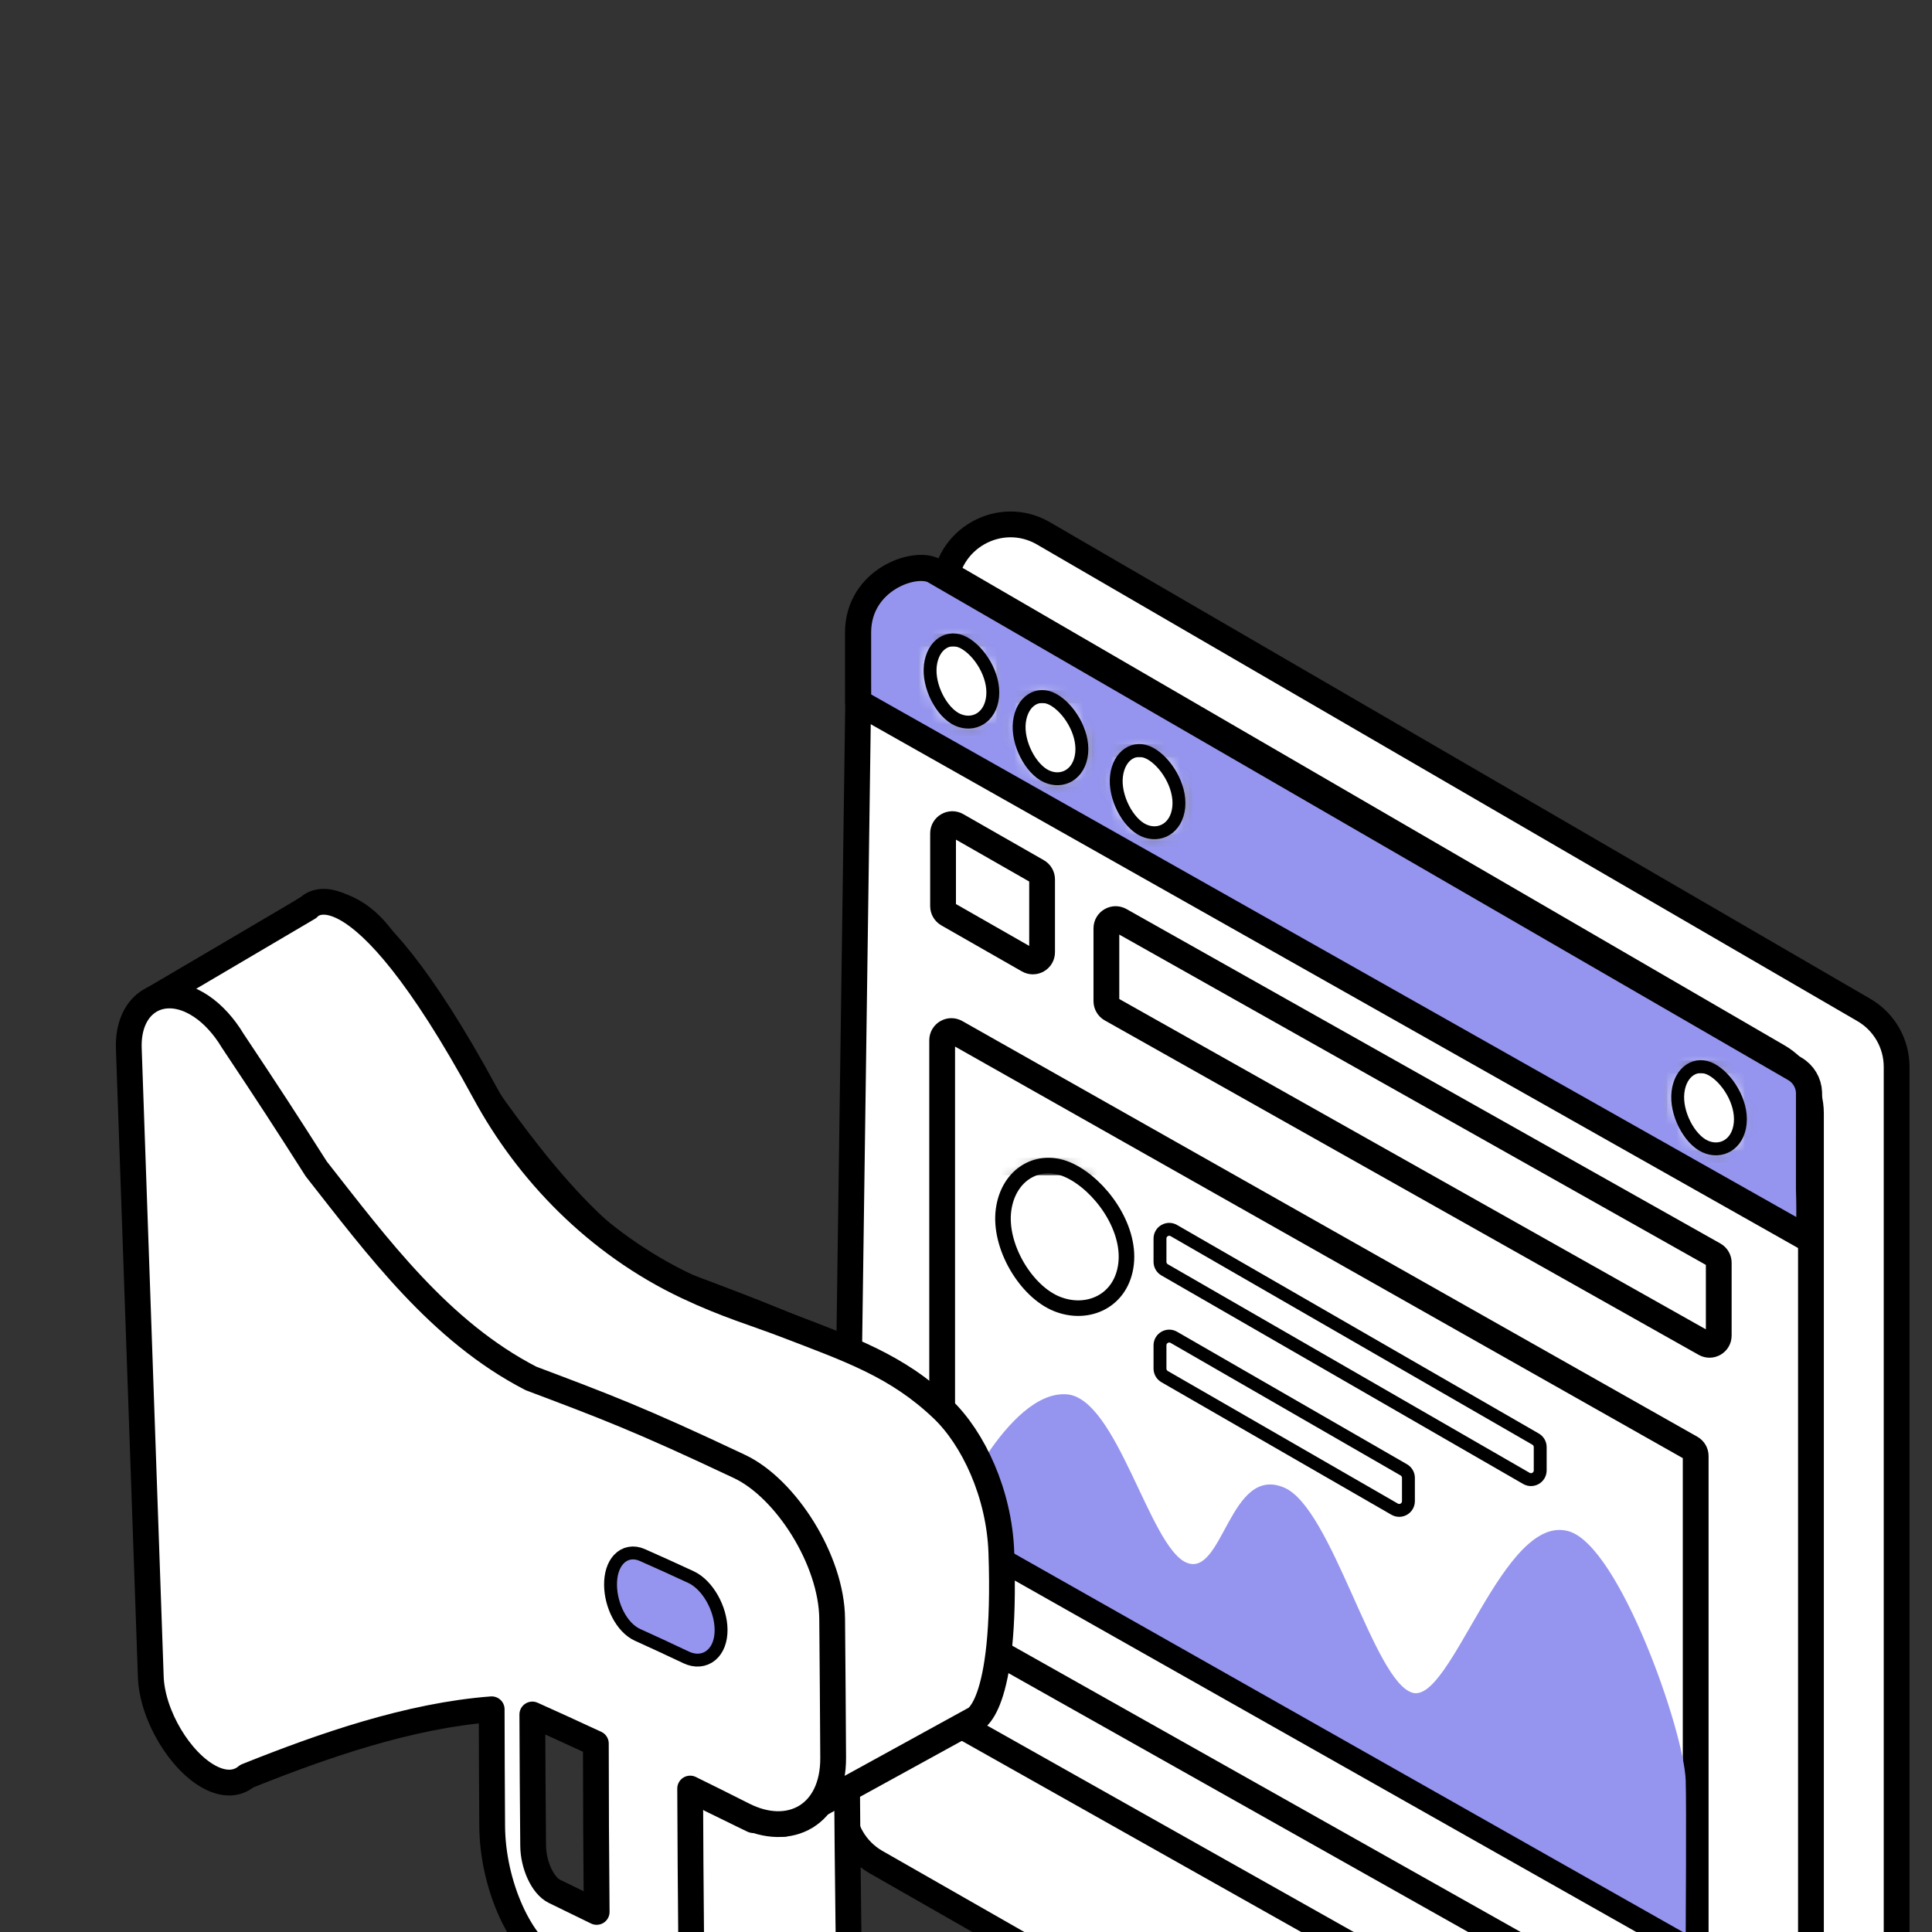 <svg width="140" height="140" viewBox="0 0 140 140" fill="none" xmlns="http://www.w3.org/2000/svg">
<rect x="0" y="0" width="140" height="140" fill="#333333" stroke="none"/>
<g clip-path="url(#clip0)">
<path fill-rule="evenodd" clip-rule="evenodd" d="M75.616 38.651L135.065 73.188C136.533 74.041 137.436 75.61 137.436 77.308V162.061C137.436 165.719 133.485 168.012 130.309 166.197L69.684 131.555C68.18 130.695 67.261 129.086 67.285 127.353L68.46 42.705C68.51 39.061 72.466 36.822 75.616 38.651Z" fill="white"/>
<path fill-rule="evenodd" clip-rule="evenodd" d="M75.616 38.651L135.065 73.188C136.533 74.041 137.436 75.61 137.436 77.308V162.061C137.436 165.719 133.485 168.012 130.309 166.197L69.684 131.555C68.18 130.695 67.261 129.086 67.285 127.353L68.46 42.705C68.51 39.061 72.466 36.822 75.616 38.651Z" stroke="black" stroke-width="1.868" stroke-linejoin="round"/>
<path fill-rule="evenodd" clip-rule="evenodd" d="M69.408 42.03L128.857 76.565C130.325 77.418 131.228 78.988 131.228 80.685V165.438C131.228 169.097 127.276 171.389 124.101 169.575L63.477 134.933C61.972 134.073 61.053 132.464 61.077 130.731L62.252 46.083C62.303 42.439 66.257 40.199 69.408 42.03Z" fill="white"/>
<path fill-rule="evenodd" clip-rule="evenodd" d="M69.408 42.03L128.857 76.565C130.325 77.418 131.228 78.988 131.228 80.685V165.438C131.228 169.097 127.276 171.389 124.101 169.575L63.477 134.933C61.972 134.073 61.053 132.464 61.077 130.731L62.252 46.083C62.303 42.439 66.257 40.199 69.408 42.03Z" stroke="black" stroke-width="1.868" stroke-linejoin="round"/>
<path fill-rule="evenodd" clip-rule="evenodd" d="M69.34 59.807L75.177 63.143C75.385 63.262 75.514 63.484 75.514 63.724V69C75.514 69.514 74.959 69.836 74.513 69.581L68.676 66.246C68.468 66.126 68.338 65.904 68.338 65.665V60.389C68.338 59.875 68.894 59.553 69.34 59.807Z" fill="white"/>
<path fill-rule="evenodd" clip-rule="evenodd" d="M69.34 59.807L75.177 63.143C75.385 63.262 75.514 63.484 75.514 63.724V69C75.514 69.514 74.959 69.836 74.513 69.581L68.676 66.246C68.468 66.126 68.338 65.904 68.338 65.665V60.389C68.338 59.875 68.894 59.553 69.34 59.807Z" stroke="black" stroke-width="1.868" stroke-linejoin="round"/>
<path fill-rule="evenodd" clip-rule="evenodd" d="M81.174 66.689L124.21 90.924C124.418 91.043 124.547 91.265 124.547 91.505V96.781C124.547 97.295 123.992 97.617 123.546 97.362L80.51 73.128C80.302 73.009 80.173 72.786 80.173 72.547V67.271C80.173 66.757 80.729 66.435 81.174 66.689Z" fill="white"/>
<path fill-rule="evenodd" clip-rule="evenodd" d="M81.174 66.689L124.21 90.924C124.418 91.043 124.547 91.265 124.547 91.505V96.781C124.547 97.295 123.992 97.617 123.546 97.362L80.51 73.128C80.302 73.009 80.173 72.786 80.173 72.547V67.271C80.173 66.757 80.729 66.435 81.174 66.689Z" stroke="black" stroke-width="1.868" stroke-linejoin="round"/>
<path fill-rule="evenodd" clip-rule="evenodd" d="M68.285 117.472L111.321 141.707C111.529 141.826 111.657 142.047 111.657 142.287V147.563C111.657 148.077 111.103 148.399 110.657 148.145L67.621 123.91C67.413 123.791 67.284 123.569 67.284 123.328V118.053C67.284 117.539 67.84 117.217 68.285 117.472Z" fill="white"/>
<path fill-rule="evenodd" clip-rule="evenodd" d="M68.285 117.472L111.321 141.707C111.529 141.826 111.657 142.047 111.657 142.287V147.563C111.657 148.077 111.103 148.399 110.657 148.145L67.621 123.91C67.413 123.791 67.284 123.569 67.284 123.328V118.053C67.284 117.539 67.84 117.217 68.285 117.472Z" stroke="black" stroke-width="1.868" stroke-linejoin="round"/>
<path fill-rule="evenodd" clip-rule="evenodd" d="M69.273 74.803L122.539 104.926C122.747 105.045 122.876 105.267 122.876 105.507V140.217C122.876 140.731 122.321 141.052 121.875 140.797L68.609 110.674C68.401 110.555 68.272 110.333 68.272 110.093V75.384C68.272 74.87 68.827 74.549 69.273 74.803Z" fill="white"/>
<path fill-rule="evenodd" clip-rule="evenodd" d="M69.273 74.803L122.539 104.926C122.747 105.045 122.876 105.267 122.876 105.507V140.217C122.876 140.731 122.321 141.052 121.875 140.797L68.609 110.674C68.401 110.555 68.272 110.333 68.272 110.093V75.384C68.272 74.87 68.827 74.549 69.273 74.803Z" stroke="black" stroke-width="1.868" stroke-linejoin="round"/>
<path fill-rule="evenodd" clip-rule="evenodd" d="M85.058 89.17L111.272 104.282C111.48 104.401 111.609 104.622 111.609 104.862V106.549C111.609 107.063 111.054 107.385 110.608 107.13L84.394 92.019C84.186 91.9 84.057 91.678 84.057 91.438V89.752C84.057 89.238 84.612 88.915 85.058 89.17Z" fill="white"/>
<path fill-rule="evenodd" clip-rule="evenodd" d="M85.058 89.17L111.272 104.282C111.48 104.401 111.609 104.622 111.609 104.862V106.549C111.609 107.063 111.054 107.385 110.608 107.13L84.394 92.019C84.186 91.9 84.057 91.678 84.057 91.438V89.752C84.057 89.238 84.612 88.915 85.058 89.17Z" stroke="black" stroke-width="0.934" stroke-linejoin="round"/>
<path fill-rule="evenodd" clip-rule="evenodd" d="M85.058 96.906L101.723 106.511C101.931 106.631 102.06 106.852 102.06 107.092V108.779C102.06 109.293 101.505 109.615 101.06 109.36L84.394 99.755C84.186 99.635 84.057 99.414 84.057 99.174V97.488C84.057 96.974 84.612 96.652 85.058 96.906Z" fill="white"/>
<path fill-rule="evenodd" clip-rule="evenodd" d="M85.058 96.906L101.723 106.511C101.931 106.631 102.06 106.852 102.06 107.092V108.779C102.06 109.293 101.505 109.615 101.06 109.36L84.394 99.755C84.186 99.635 84.057 99.414 84.057 99.174V97.488C84.057 96.974 84.612 96.652 85.058 96.906Z" stroke="black" stroke-width="0.934" stroke-linejoin="round"/>
<path fill-rule="evenodd" clip-rule="evenodd" d="M62.185 50.877L131.089 89.798C131.089 89.798 131.149 87.843 131.088 86.215L131.089 79.17C131.064 78.462 130.678 77.816 130.067 77.457L67.72 41.376C66.335 40.561 62.18 41.994 62.18 45.833V49.29C62.18 50.036 62.185 50.877 62.185 50.877Z" fill="#9595EF"/>
<path fill-rule="evenodd" clip-rule="evenodd" d="M62.185 50.877L131.089 89.798C131.089 89.798 131.149 87.843 131.088 86.215L131.089 79.17C131.064 78.462 130.678 77.816 130.067 77.457L67.72 41.376C66.335 40.561 62.18 41.994 62.18 45.833V49.29C62.18 50.036 62.185 50.877 62.185 50.877Z" stroke="black" stroke-width="1.893" stroke-linecap="round" stroke-linejoin="round"/>
<path fill-rule="evenodd" clip-rule="evenodd" d="M71.93 50.466C71.779 52.018 70.528 52.672 69.382 52.152C68.238 51.629 67.236 49.733 67.417 48.217C67.599 46.703 68.747 45.975 69.857 46.582C70.968 47.187 72.082 48.914 71.93 50.466Z" fill="white"/>
<mask id="mask0" mask-type="alpha" maskUnits="userSpaceOnUse" x="67" y="46" width="5" height="7">
<path d="M67.417 48.217C67.236 49.732 68.239 51.63 69.383 52.152C70.527 52.673 71.779 52.018 71.93 50.467C72.082 48.914 70.968 47.187 69.857 46.582C69.592 46.437 69.324 46.368 69.068 46.368C68.253 46.368 67.555 47.065 67.417 48.217Z" fill="white"/>
</mask>
<g mask="url(#mask0)">
<path fill-rule="evenodd" clip-rule="evenodd" d="M66.16 52.902H72.681V46.38H66.16V52.902Z" fill="white"/>
</g>
<mask id="mask1" mask-type="alpha" maskUnits="userSpaceOnUse" x="67" y="46" width="5" height="7">
<path d="M68.883 46.38C68.15 46.477 67.545 47.153 67.417 48.217C67.236 49.732 68.239 51.629 69.383 52.152C70.527 52.672 71.779 52.017 71.93 50.466C72.082 48.914 70.968 47.186 69.857 46.582C69.656 46.471 69.454 46.406 69.257 46.38H68.883Z" fill="white"/>
</mask>
<g mask="url(#mask1)">
<path fill-rule="evenodd" clip-rule="evenodd" d="M60.874 58.849H78.466V39.846H60.874V58.849Z" fill="white"/>
<path fill-rule="evenodd" clip-rule="evenodd" d="M60.874 58.849H78.466V39.846H60.874V58.849Z" stroke="black" stroke-width="0.934" stroke-linejoin="round"/>
</g>
<mask id="mask2" mask-type="alpha" maskUnits="userSpaceOnUse" x="67" y="46" width="5" height="7">
<path d="M67.417 48.217C67.236 49.732 68.239 51.63 69.383 52.152C70.527 52.673 71.779 52.018 71.93 50.467C72.082 48.914 70.968 47.187 69.857 46.582C69.592 46.437 69.324 46.368 69.068 46.368C68.253 46.368 67.555 47.065 67.417 48.217Z" fill="white"/>
</mask>
<g mask="url(#mask2)">
<path fill-rule="evenodd" clip-rule="evenodd" d="M66.16 52.902H72.681V46.38H66.16V52.902Z" stroke="black" stroke-width="0.934" stroke-linejoin="round"/>
</g>
<path fill-rule="evenodd" clip-rule="evenodd" d="M71.93 50.466C71.779 52.018 70.528 52.672 69.382 52.152C68.238 51.629 67.236 49.733 67.417 48.217C67.599 46.703 68.747 45.975 69.857 46.582C70.968 47.187 72.082 48.914 71.93 50.466Z" stroke="black" stroke-width="0.934" stroke-linejoin="round"/>
<path fill-rule="evenodd" clip-rule="evenodd" d="M78.383 54.57C78.231 56.122 76.98 56.776 75.835 56.255C74.692 55.733 73.689 53.836 73.87 52.321C74.051 50.807 75.2 50.079 76.31 50.685C77.421 51.291 78.534 53.018 78.383 54.57Z" fill="white"/>
<mask id="mask3" mask-type="alpha" maskUnits="userSpaceOnUse" x="73" y="50" width="6" height="7">
<path d="M73.87 52.321C73.689 53.837 74.691 55.733 75.835 56.256C76.98 56.777 78.231 56.123 78.383 54.57C78.534 53.018 77.421 51.291 76.31 50.686C76.044 50.541 75.777 50.473 75.521 50.473C74.706 50.473 74.008 51.17 73.87 52.321Z" fill="white"/>
</mask>
<g mask="url(#mask3)">
<path fill-rule="evenodd" clip-rule="evenodd" d="M72.612 57.007H79.134V50.485H72.612V57.007Z" fill="white"/>
</g>
<mask id="mask4" mask-type="alpha" maskUnits="userSpaceOnUse" x="73" y="50" width="6" height="7">
<path d="M75.335 50.486C74.602 50.584 73.998 51.26 73.87 52.323C73.689 53.838 74.691 55.735 75.835 56.257C76.98 56.779 78.231 56.125 78.383 54.572C78.534 53.02 77.421 51.292 76.31 50.687C76.108 50.578 75.906 50.511 75.708 50.486H75.335Z" fill="white"/>
</mask>
<g mask="url(#mask4)">
<path fill-rule="evenodd" clip-rule="evenodd" d="M67.326 62.954H84.919V43.95H67.326V62.954Z" fill="white"/>
<path fill-rule="evenodd" clip-rule="evenodd" d="M67.326 62.954H84.919V43.95H67.326V62.954Z" stroke="black" stroke-width="0.934" stroke-linejoin="round"/>
</g>
<mask id="mask5" mask-type="alpha" maskUnits="userSpaceOnUse" x="73" y="50" width="6" height="7">
<path d="M73.87 52.321C73.689 53.837 74.691 55.733 75.835 56.256C76.98 56.777 78.231 56.123 78.383 54.57C78.534 53.018 77.421 51.291 76.31 50.686C76.044 50.541 75.777 50.473 75.521 50.473C74.706 50.473 74.008 51.17 73.87 52.321Z" fill="white"/>
</mask>
<g mask="url(#mask5)">
<path fill-rule="evenodd" clip-rule="evenodd" d="M72.612 57.007H79.134V50.485H72.612V57.007Z" stroke="black" stroke-width="0.934" stroke-linejoin="round"/>
</g>
<path fill-rule="evenodd" clip-rule="evenodd" d="M78.383 54.571C78.231 56.123 76.98 56.777 75.835 56.256C74.691 55.734 73.689 53.837 73.869 52.322C74.051 50.808 75.2 50.08 76.309 50.686C77.421 51.292 78.534 53.019 78.383 54.571Z" stroke="black" stroke-width="0.934" stroke-linejoin="round"/>
<path fill-rule="evenodd" clip-rule="evenodd" d="M85.418 58.485C85.267 60.037 84.015 60.691 82.87 60.17C81.726 59.648 80.724 57.751 80.905 56.236C81.086 54.721 82.235 53.994 83.345 54.6C84.455 55.205 85.57 56.933 85.418 58.485Z" fill="white"/>
<mask id="mask6" mask-type="alpha" maskUnits="userSpaceOnUse" x="80" y="54" width="6" height="7">
<path d="M80.904 56.235C80.723 57.75 81.726 59.647 82.871 60.169C84.015 60.69 85.266 60.036 85.418 58.484C85.569 56.933 84.456 55.204 83.345 54.6C83.079 54.455 82.812 54.386 82.556 54.386C81.741 54.386 81.043 55.082 80.904 56.235Z" fill="white"/>
</mask>
<g mask="url(#mask6)">
<path fill-rule="evenodd" clip-rule="evenodd" d="M79.648 60.919H86.17V54.398H79.648V60.919Z" fill="white"/>
</g>
<mask id="mask7" mask-type="alpha" maskUnits="userSpaceOnUse" x="80" y="54" width="6" height="7">
<path d="M82.367 54.398C81.635 54.497 81.032 55.171 80.904 56.234C80.723 57.748 81.726 59.646 82.871 60.168C84.015 60.689 85.266 60.035 85.418 58.483C85.569 56.932 84.456 55.203 83.345 54.599C83.145 54.489 82.945 54.423 82.749 54.398H82.367Z" fill="white"/>
</mask>
<g mask="url(#mask7)">
<path fill-rule="evenodd" clip-rule="evenodd" d="M74.362 66.868H91.953V47.864H74.362V66.868Z" fill="white"/>
<path fill-rule="evenodd" clip-rule="evenodd" d="M74.362 66.868H91.953V47.864H74.362V66.868Z" stroke="black" stroke-width="0.934" stroke-linejoin="round"/>
</g>
<mask id="mask8" mask-type="alpha" maskUnits="userSpaceOnUse" x="80" y="54" width="6" height="7">
<path d="M80.904 56.235C80.723 57.75 81.726 59.647 82.871 60.169C84.015 60.69 85.266 60.036 85.418 58.484C85.569 56.933 84.456 55.204 83.345 54.6C83.079 54.455 82.812 54.386 82.556 54.386C81.741 54.386 81.043 55.082 80.904 56.235Z" fill="white"/>
</mask>
<g mask="url(#mask8)">
<path fill-rule="evenodd" clip-rule="evenodd" d="M79.648 60.919H86.17V54.398H79.648V60.919Z" stroke="black" stroke-width="0.934" stroke-linejoin="round"/>
</g>
<path fill-rule="evenodd" clip-rule="evenodd" d="M85.418 58.483C85.266 60.035 84.014 60.689 82.87 60.168C81.726 59.646 80.724 57.749 80.905 56.233C81.086 54.719 82.235 53.992 83.345 54.598C84.455 55.203 85.569 56.931 85.418 58.483Z" stroke="black" stroke-width="0.934" stroke-linejoin="round"/>
<path fill-rule="evenodd" clip-rule="evenodd" d="M81.602 91.567C81.303 94.258 78.842 95.391 76.589 94.488C74.338 93.584 72.366 90.293 72.721 87.667C73.079 85.041 75.338 83.78 77.523 84.831C79.708 85.88 81.9 88.876 81.602 91.567Z" fill="white"/>
<mask id="mask9" mask-type="alpha" maskUnits="userSpaceOnUse" x="72" y="84" width="10" height="11">
<path d="M72.721 87.666C72.366 90.293 74.338 93.584 76.589 94.488C78.842 95.391 81.304 94.257 81.602 91.567C81.899 88.875 79.708 85.879 77.523 84.831C77.001 84.58 76.475 84.461 75.971 84.461C74.367 84.461 72.993 85.669 72.721 87.666Z" fill="white"/>
</mask>
<g mask="url(#mask9)">
<path fill-rule="evenodd" clip-rule="evenodd" d="M68.962 97.069H83.19V84.531H68.962V97.069Z" fill="white"/>
</g>
<mask id="mask10" mask-type="alpha" maskUnits="userSpaceOnUse" x="72" y="84" width="10" height="11">
<path d="M75.308 84.532C74.002 84.818 72.955 85.951 72.721 87.666C72.366 90.293 74.338 93.584 76.589 94.489C78.842 95.392 81.304 94.257 81.602 91.567C81.899 88.875 79.708 85.88 77.523 84.831C77.232 84.691 76.939 84.592 76.651 84.532H75.308Z" fill="white"/>
</mask>
<g mask="url(#mask10)">
<path fill-rule="evenodd" clip-rule="evenodd" d="M57.431 108.505H95.811V71.972H57.431V108.505Z" fill="white"/>
<path fill-rule="evenodd" clip-rule="evenodd" d="M57.431 108.505H95.811V71.972H57.431V108.505Z" stroke="black" stroke-width="1.251" stroke-linejoin="round"/>
</g>
<mask id="mask11" mask-type="alpha" maskUnits="userSpaceOnUse" x="72" y="84" width="10" height="11">
<path d="M72.721 87.666C72.366 90.293 74.338 93.584 76.589 94.488C78.842 95.391 81.304 94.257 81.602 91.567C81.899 88.875 79.708 85.879 77.523 84.831C77.001 84.58 76.475 84.461 75.971 84.461C74.367 84.461 72.993 85.669 72.721 87.666Z" fill="white"/>
</mask>
<g mask="url(#mask11)">
<path fill-rule="evenodd" clip-rule="evenodd" d="M68.962 97.069H83.19V84.531H68.962V97.069Z" stroke="black" stroke-width="1.251" stroke-linejoin="round"/>
</g>
<path fill-rule="evenodd" clip-rule="evenodd" d="M81.602 91.567C81.303 94.258 78.842 95.391 76.589 94.488C74.338 93.584 72.366 90.293 72.721 87.667C73.079 85.041 75.338 83.78 77.523 84.831C79.708 85.88 81.9 88.876 81.602 91.567Z" stroke="black" stroke-width="1.128" stroke-linejoin="round"/>
<path fill-rule="evenodd" clip-rule="evenodd" d="M126.104 81.391C125.952 82.943 124.701 83.596 123.556 83.076C122.412 82.554 121.41 80.656 121.59 79.141C121.772 77.627 122.921 76.9 124.031 77.505C125.142 78.111 126.255 79.838 126.104 81.391Z" fill="white"/>
<mask id="mask12" mask-type="alpha" maskUnits="userSpaceOnUse" x="121" y="77" width="6" height="7">
<path d="M121.59 79.141C121.409 80.657 122.412 82.554 123.556 83.075C124.701 83.596 125.953 82.943 126.104 81.391C126.255 79.838 125.142 78.112 124.031 77.505C123.765 77.361 123.498 77.292 123.242 77.292C122.427 77.292 121.729 77.988 121.59 79.141Z" fill="white"/>
</mask>
<g mask="url(#mask12)">
<path fill-rule="evenodd" clip-rule="evenodd" d="M120.333 83.826H126.855V77.305H120.333V83.826Z" fill="white"/>
</g>
<mask id="mask13" mask-type="alpha" maskUnits="userSpaceOnUse" x="121" y="77" width="6" height="7">
<path d="M123.052 77.306C122.32 77.406 121.718 78.08 121.59 79.142C121.409 80.657 122.412 82.555 123.556 83.076C124.701 83.597 125.953 82.944 126.104 81.392C126.255 79.839 125.142 78.113 124.031 77.506C123.832 77.398 123.632 77.332 123.436 77.306H123.052Z" fill="white"/>
</mask>
<g mask="url(#mask13)">
<path fill-rule="evenodd" clip-rule="evenodd" d="M115.047 89.775H132.639V70.772H115.047V89.775Z" fill="white"/>
<path fill-rule="evenodd" clip-rule="evenodd" d="M115.047 89.775H132.639V70.772H115.047V89.775Z" stroke="black" stroke-width="0.934" stroke-linejoin="round"/>
</g>
<mask id="mask14" mask-type="alpha" maskUnits="userSpaceOnUse" x="121" y="77" width="6" height="7">
<path d="M121.59 79.141C121.409 80.657 122.412 82.554 123.556 83.075C124.701 83.596 125.953 82.943 126.104 81.391C126.255 79.838 125.142 78.112 124.031 77.505C123.765 77.361 123.498 77.292 123.242 77.292C122.427 77.292 121.729 77.988 121.59 79.141Z" fill="white"/>
</mask>
<g mask="url(#mask14)">
<path fill-rule="evenodd" clip-rule="evenodd" d="M120.333 83.826H126.855V77.305H120.333V83.826Z" stroke="black" stroke-width="0.934" stroke-linejoin="round"/>
</g>
<path fill-rule="evenodd" clip-rule="evenodd" d="M126.104 81.391C125.953 82.943 124.701 83.596 123.556 83.076C122.413 82.554 121.41 80.656 121.591 79.141C121.772 77.627 122.921 76.9 124.031 77.505C125.142 78.111 126.255 79.838 126.104 81.391Z" stroke="black" stroke-width="0.934" stroke-linejoin="round"/>
<path fill-rule="evenodd" clip-rule="evenodd" d="M68.962 110.012C68.962 110.012 73 100.722 77.302 101.038C80.937 101.306 83.289 112.063 85.96 113.226C88.629 114.388 89.093 106.109 93.059 107.799C96.535 109.281 99.538 121.864 102.36 122.664C105.183 123.465 108.938 109.519 113.709 110.971C117.356 112.082 122.025 125.4 122.153 129.018C122.21 130.64 122.153 140.117 122.153 140.117L68.962 110.012Z" fill="#9595EF"/>
<path fill-rule="evenodd" clip-rule="evenodd" d="M28.767 94.66L11.167 72.362C11.167 72.362 20.415 66.972 22.346 65.778" fill="white"/>
<path d="M28.767 94.66L11.167 72.362C11.167 72.362 20.415 66.972 22.346 65.778" stroke="black" stroke-width="1.868" stroke-linejoin="round"/>
<path fill-rule="evenodd" clip-rule="evenodd" d="M61.255 113.026C59.78 112.329 59.079 112.005 57.723 111.389C56.787 110.964 56.052 109.547 56.042 108.19C56.032 106.834 56.747 106.041 57.681 106.455C59.034 107.054 59.735 107.37 61.207 108.053C62.224 108.524 63.103 110.06 63.117 111.437C63.13 112.815 62.272 113.508 61.255 113.026ZM49.907 117.586C49.907 117.586 49.907 117.586 49.907 117.586C51.694 118.391 52.6 118.802 54.51 119.689C54.517 124.432 54.523 126.825 54.57 131.891C53.313 131.275 52.705 130.978 51.507 130.398C50.655 129.981 49.976 128.492 49.966 127.091C49.931 123.18 49.922 121.303 49.907 117.586ZM64.933 99.62C57.628 96.165 55.067 95.216 49.805 93.233L49.805 93.231C43.884 91.245 38.572 84.323 34.248 78.049C32.028 74.563 30.843 72.737 28.194 68.761C28.036 68.497 27.867 68.244 27.688 68.002C27.006 67.082 26.178 66.331 25.264 65.889C22.795 64.698 20.561 66.206 20.666 69.314C21.197 84.496 21.728 99.677 22.259 114.858C22.356 117.631 24.391 121.024 26.578 122.151C27.645 122.699 28.559 122.609 29.215 122.053C34.727 119.842 40.998 117.659 46.962 117.207C46.969 120.523 46.974 122.199 46.997 125.68C47.005 126.894 47.183 128.141 47.487 129.333C46.971 128.802 46.663 128.488 46.663 128.488L47.919 140.604L44.068 151.828L47.801 155.824L59.747 149.064C59.924 148.998 60.091 148.902 60.248 148.78C60.248 148.78 61.489 148.435 61.513 146.012C61.552 145.661 61.567 145.286 61.556 144.89C61.441 137.575 61.371 130.267 61.343 122.952C62.822 123.678 63.591 124.06 65.212 124.88C68.573 126.579 71.732 124.861 71.706 120.718C71.681 116.709 71.671 114.719 71.633 110.642C71.594 106.409 68.289 101.208 64.933 99.62Z" fill="white"/>
<path fill-rule="evenodd" clip-rule="evenodd" d="M61.255 113.026C59.78 112.329 59.079 112.005 57.723 111.389C56.787 110.964 56.052 109.547 56.042 108.19C56.032 106.834 56.747 106.041 57.681 106.455C59.034 107.054 59.735 107.37 61.207 108.053C62.224 108.524 63.103 110.06 63.117 111.437C63.13 112.815 62.272 113.508 61.255 113.026ZM49.907 117.586C49.907 117.586 49.907 117.586 49.907 117.586C51.694 118.391 52.6 118.802 54.51 119.689C54.517 124.432 54.523 126.825 54.57 131.891C53.313 131.275 52.705 130.978 51.507 130.398C50.655 129.981 49.976 128.492 49.966 127.091C49.931 123.18 49.922 121.303 49.907 117.586ZM64.933 99.62C57.628 96.165 55.067 95.216 49.805 93.233L49.805 93.231C43.884 91.245 38.572 84.323 34.248 78.049C32.028 74.563 30.843 72.737 28.194 68.761C28.036 68.497 27.867 68.244 27.688 68.002C27.006 67.082 26.178 66.331 25.264 65.889C22.795 64.698 20.561 66.206 20.666 69.314C21.197 84.496 21.728 99.677 22.259 114.858C22.356 117.631 24.391 121.024 26.578 122.151C27.645 122.699 28.559 122.609 29.215 122.053C34.727 119.842 40.998 117.659 46.962 117.207C46.969 120.523 46.974 122.199 46.997 125.68C47.005 126.894 47.183 128.141 47.487 129.333C46.971 128.801 46.663 128.488 46.663 128.488L47.919 140.604L44.068 151.828L47.801 155.824L59.747 149.064C59.924 148.998 60.091 148.902 60.248 148.78C60.248 148.78 61.489 148.435 61.513 146.012C61.552 145.661 61.567 145.286 61.556 144.889C61.441 137.575 61.371 130.267 61.343 122.952C62.822 123.678 63.591 124.06 65.212 124.88C68.573 126.579 71.732 124.861 71.706 120.718C71.681 116.709 71.671 114.719 71.633 110.642C71.594 106.409 68.289 101.208 64.933 99.62Z" stroke="black" stroke-width="1.868" stroke-linejoin="round"/>
<path d="M15.856 100.159L15.856 100.16C16.32 100.344 16.587 100.268 16.689 100.206C16.765 100.16 16.9 100.034 16.886 99.661L16.886 99.661L16.459 88.066C16.459 88.066 16.459 88.066 16.459 88.066C16.444 87.675 16.247 87.167 15.863 86.674C15.483 86.187 14.989 85.801 14.508 85.61C14.508 85.61 14.508 85.61 14.508 85.61L15.856 100.159ZM15.856 100.159C13.347 99.162 12.142 98.651 9.801 97.614L15.856 100.159Z" fill="white" stroke="black" stroke-width="1.868"/>
<path fill-rule="evenodd" clip-rule="evenodd" d="M56.819 132.16L70.539 124.622C70.539 124.622 72.96 124.017 72.562 112.496C72.414 108.226 70.52 104.224 68.299 102.107C65.013 98.975 61.66 97.823 56.864 95.983C54.824 95.2 52.654 94.576 49.805 93.23C43.193 90.107 38.224 84.858 35.154 79.205C25.595 61.607 22.345 65.778 22.345 65.778L11.167 72.362L56.819 132.16Z" fill="white"/>
<path fill-rule="evenodd" clip-rule="evenodd" d="M56.819 132.16L70.539 124.622C70.539 124.622 72.96 124.017 72.562 112.496C72.414 108.226 70.52 104.224 68.299 102.107C65.013 98.975 61.66 97.823 56.864 95.983C54.824 95.2 52.654 94.576 49.805 93.23C43.193 90.107 38.224 84.858 35.154 79.205C25.595 61.607 22.345 65.778 22.345 65.778L11.167 72.362L56.819 132.16Z" stroke="black" stroke-width="1.868" stroke-linejoin="round"/>
<path fill-rule="evenodd" clip-rule="evenodd" d="M38.574 124.239L38.575 124.239C40.362 125.044 41.267 125.456 43.178 126.342C43.185 131.085 43.192 133.479 43.237 138.545C41.982 137.928 41.373 137.632 40.175 137.052C39.324 136.635 38.645 135.146 38.634 133.744C38.599 129.833 38.59 127.957 38.574 124.239ZM49.922 119.68C48.449 118.983 47.746 118.659 46.391 118.043C45.454 117.617 44.72 116.2 44.709 114.844C44.699 113.487 45.416 112.695 46.35 113.108C47.702 113.708 48.402 114.023 49.875 114.706C50.892 115.178 51.771 116.713 51.785 118.09C51.798 119.468 50.941 120.161 49.922 119.68ZM9.334 75.968C9.865 91.149 10.396 106.331 10.927 121.511C11.024 124.285 13.059 127.679 15.247 128.804C16.312 129.353 17.227 129.262 17.883 128.706C23.394 126.495 29.666 124.313 35.629 123.861C35.637 127.176 35.642 128.853 35.665 132.334C35.691 136.522 37.694 141.123 40.25 142.385C41.434 142.969 42.036 143.268 43.276 143.887C43.292 145.51 43.301 146.335 43.323 148.017C43.394 151.155 44.913 154.589 46.82 155.566C48.73 156.545 50.313 154.684 50.224 151.543C50.108 144.228 50.039 136.92 50.011 129.605C51.49 130.332 52.259 130.714 53.88 131.533C57.242 133.233 60.4 131.515 60.374 127.371C60.349 123.363 60.338 121.372 60.301 117.295C60.262 113.062 56.956 107.861 53.6 106.273C46.296 102.818 43.735 101.87 38.472 99.885L38.472 99.884C31.866 96.475 27.381 90.382 22.917 84.703C20.695 81.216 19.512 79.391 16.862 75.414C16.704 75.151 16.535 74.898 16.356 74.656C15.674 73.736 14.847 72.984 13.932 72.543C11.463 71.351 9.229 72.859 9.334 75.968Z" fill="white"/>
<path fill-rule="evenodd" clip-rule="evenodd" d="M38.574 124.239L38.575 124.239C40.362 125.044 41.267 125.456 43.178 126.342C43.185 131.085 43.192 133.479 43.237 138.545C41.982 137.928 41.373 137.632 40.175 137.052C39.324 136.635 38.645 135.146 38.634 133.744C38.599 129.833 38.59 127.957 38.574 124.239ZM49.922 119.68C48.449 118.983 47.746 118.659 46.391 118.043C45.454 117.617 44.72 116.2 44.709 114.844C44.699 113.487 45.416 112.695 46.35 113.108C47.702 113.708 48.402 114.023 49.875 114.706C50.892 115.178 51.771 116.713 51.785 118.09C51.798 119.468 50.941 120.161 49.922 119.68ZM9.334 75.968C9.865 91.149 10.396 106.331 10.927 121.511C11.024 124.285 13.059 127.679 15.247 128.804C16.312 129.353 17.227 129.262 17.883 128.706C23.394 126.495 29.666 124.313 35.629 123.861C35.637 127.176 35.642 128.853 35.665 132.334C35.691 136.522 37.694 141.123 40.25 142.385C41.434 142.969 42.036 143.268 43.276 143.887C43.292 145.51 43.301 146.335 43.323 148.017C43.394 151.155 44.913 154.589 46.82 155.566C48.73 156.545 50.313 154.684 50.224 151.543C50.108 144.228 50.039 136.92 50.011 129.605C51.49 130.332 52.259 130.714 53.88 131.533C57.242 133.233 60.4 131.515 60.374 127.371C60.349 123.363 60.338 121.372 60.301 117.295C60.262 113.062 56.956 107.861 53.6 106.273C46.296 102.818 43.735 101.87 38.472 99.885L38.472 99.884C31.866 96.475 27.381 90.382 22.917 84.703C20.695 81.216 19.512 79.391 16.862 75.414C16.704 75.151 16.535 74.898 16.356 74.656C15.674 73.736 14.847 72.984 13.932 72.543C11.463 71.351 9.229 72.859 9.334 75.968Z" stroke="black" stroke-width="1.868" stroke-linejoin="round"/>
<path fill-rule="evenodd" clip-rule="evenodd" d="M49.922 119.68C48.449 118.983 47.746 118.659 46.391 118.043C45.454 117.618 44.719 116.2 44.709 114.844C44.699 113.488 45.416 112.695 46.35 113.109C47.702 113.708 48.402 114.024 49.874 114.706C50.892 115.178 51.771 116.714 51.785 118.091C51.798 119.469 50.941 120.161 49.922 119.68Z" fill="#9595EF"/>
</g>
<defs>
<clipPath id="clip0">
<rect width="140" height="140" fill="white"/>
</clipPath>
</defs>
</svg>
